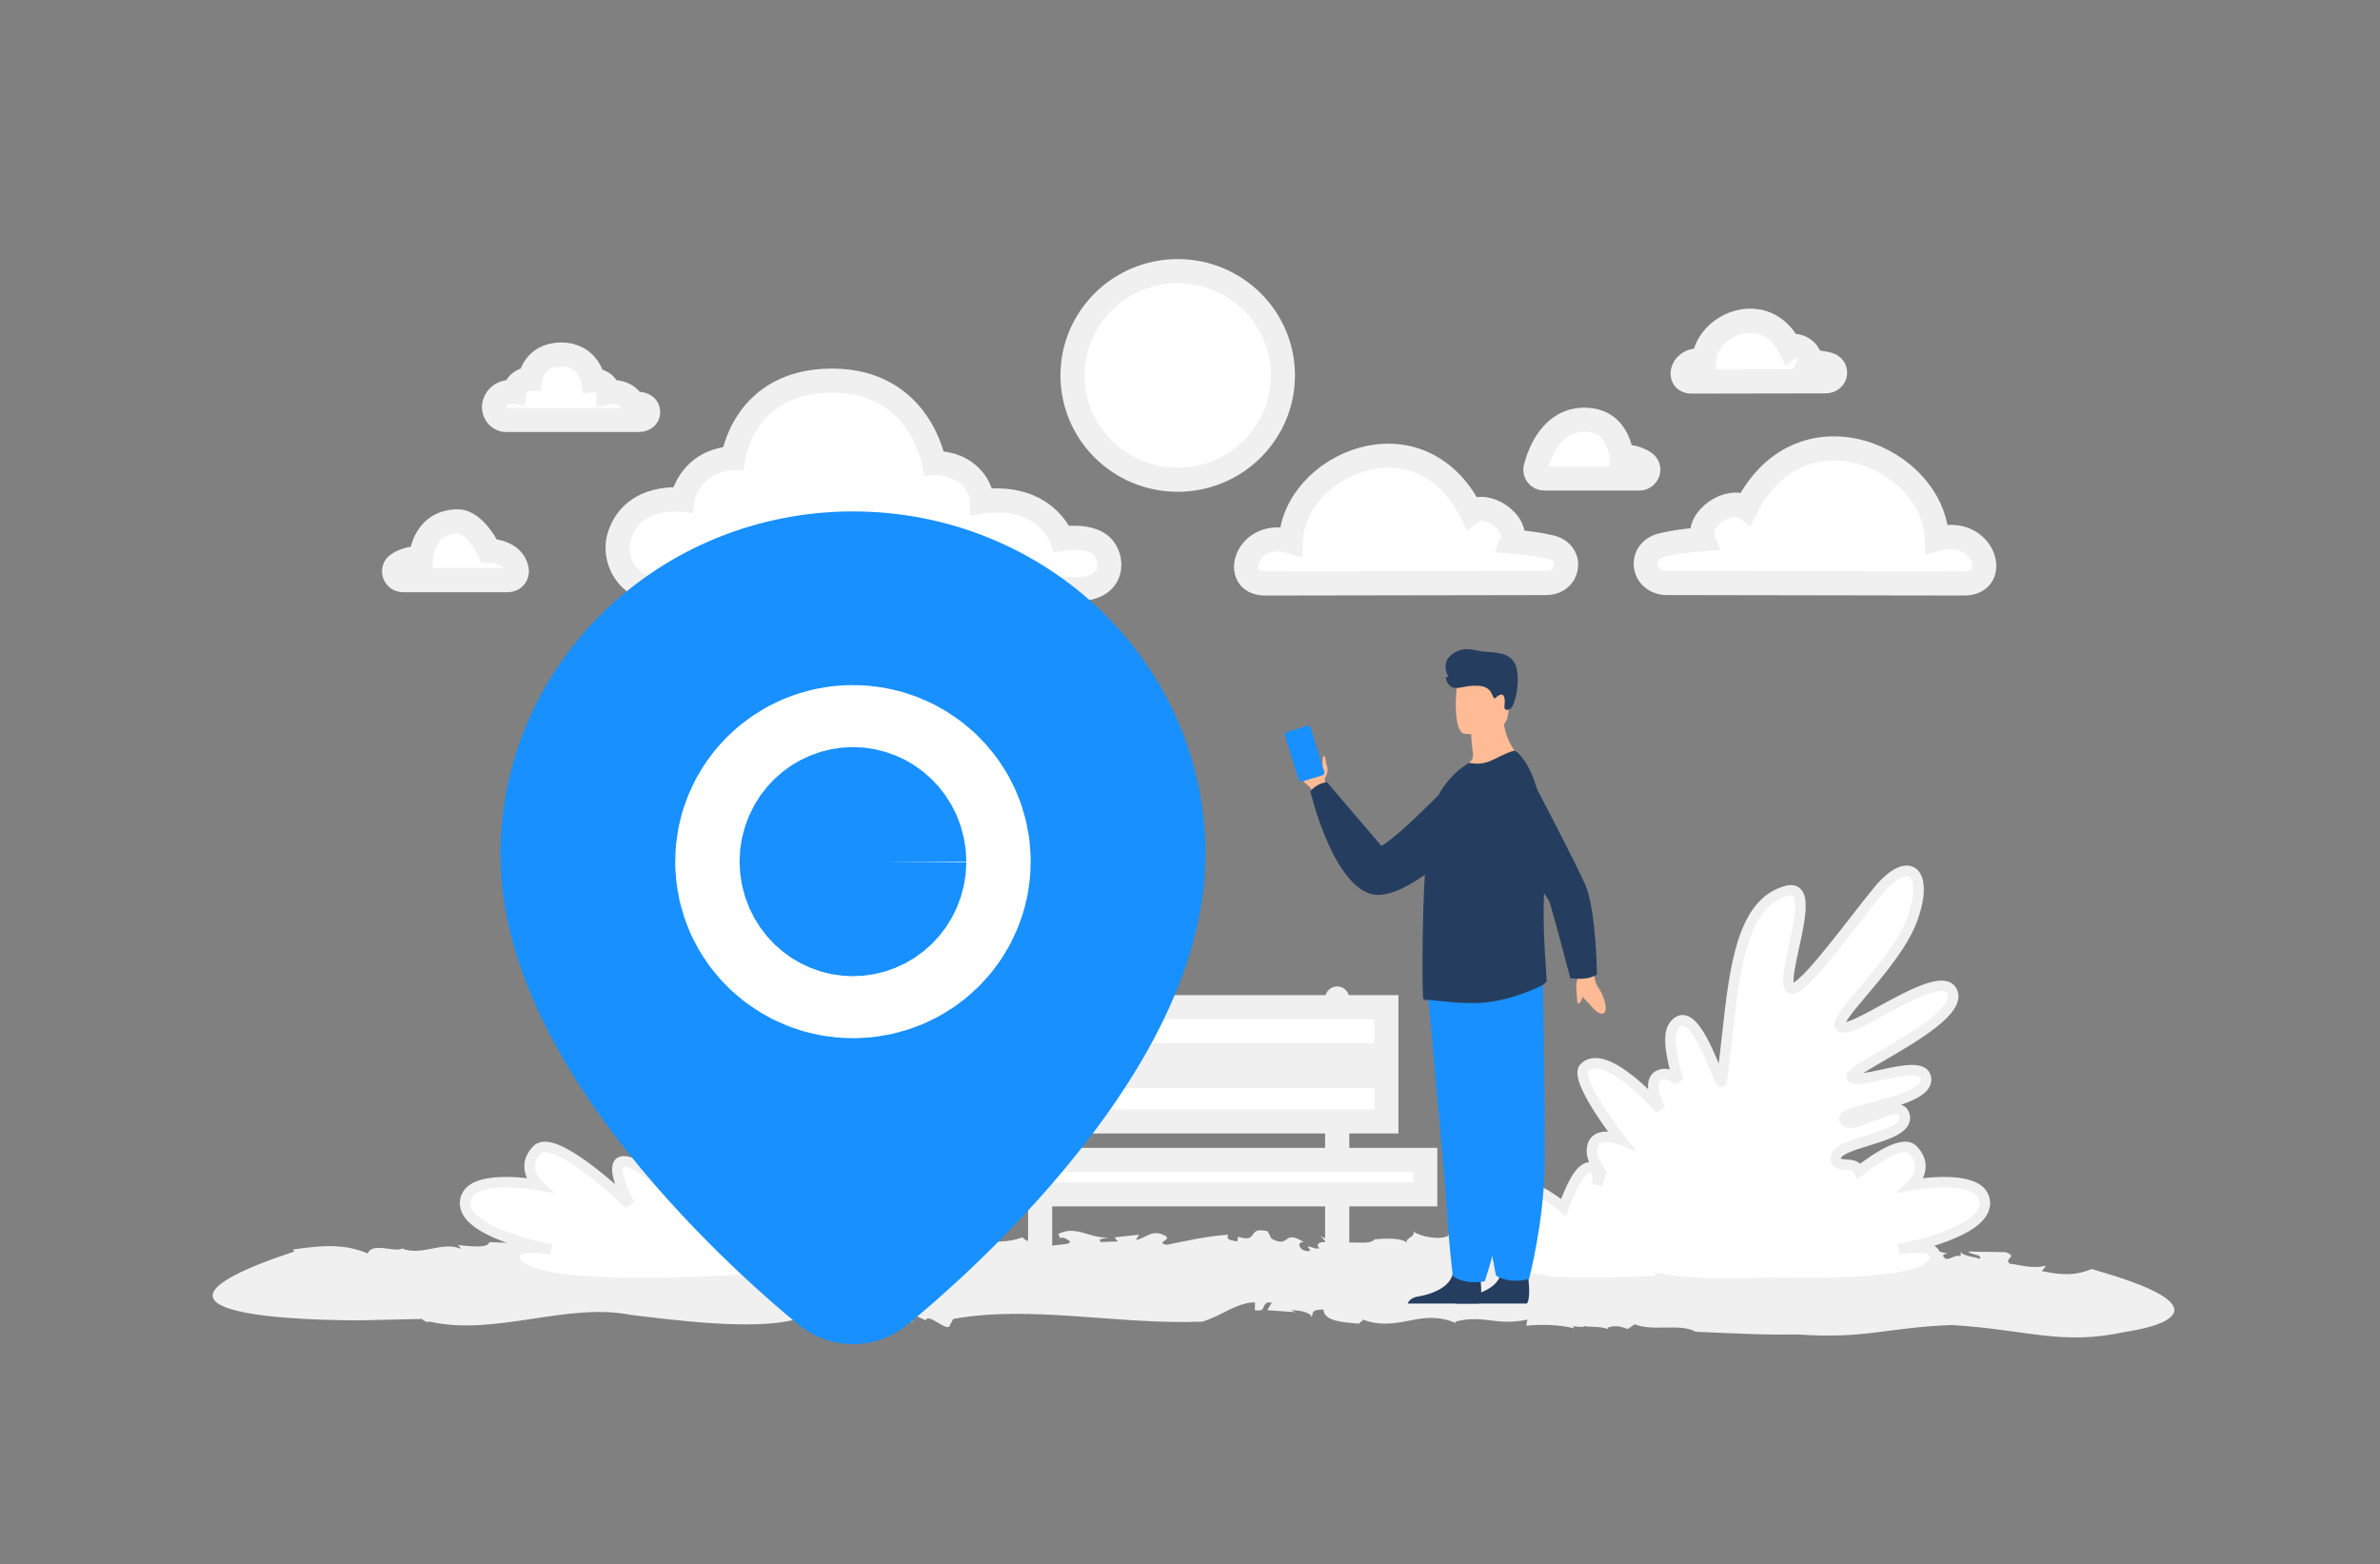 <svg width="178" height="117" viewBox="0 0 178 117" fill="none" xmlns="http://www.w3.org/2000/svg">
<rect x="0" y="0" width="178" height="117" fill="#808080" stroke="none"/>
<g clip-path="url(#clip0_14_41471)">
<path fill-rule="evenodd" clip-rule="evenodd" d="M95.947 28.08C95.947 32.388 92.425 35.88 88.08 35.88C83.736 35.88 80.214 32.388 80.214 28.08C80.214 23.773 83.736 20.28 88.08 20.28C92.425 20.28 95.947 23.773 95.947 28.08ZM146.9 43.642C149.675 43.642 148.377 39.279 144.861 40.321C144.666 34.262 134.706 29.829 130.588 38.001C129.424 37.087 126.809 38.813 127.388 40.321C126.094 40.43 125.077 40.578 124.285 40.775C122.457 41.229 122.819 43.622 124.703 43.605L146.9 43.642ZM94.614 43.642C91.989 43.642 93.217 39.516 96.542 40.501C96.726 34.772 106.144 30.58 110.039 38.308C111.14 37.444 113.612 39.075 113.065 40.501C114.288 40.605 115.25 40.745 115.999 40.931C117.727 41.36 117.385 43.623 115.603 43.607L94.614 43.642ZM126.517 28.537C125.266 28.537 125.852 26.571 127.436 27.041C127.523 24.311 132.011 22.313 133.867 25.995C134.392 25.584 135.57 26.361 135.309 27.041C135.892 27.09 136.35 27.157 136.707 27.245C137.531 27.45 137.368 28.528 136.519 28.52L126.517 28.537ZM115.487 35.787H122.611C123.248 35.787 123.523 34.969 123.002 34.607L122.98 34.591C122.237 34.086 121.264 34.132 121.264 34.132C121.264 34.132 121.124 31.395 118.504 31.395C116.135 31.395 115.19 33.701 114.849 34.971C114.739 35.384 115.057 35.787 115.487 35.787ZM38.004 43.392H30.138C29.501 43.392 29.226 42.574 29.747 42.212L29.77 42.196C30.512 41.691 31.486 41.736 31.486 41.736C31.486 41.736 31.625 39 34.245 39C35.541 39 36.588 41.196 36.588 41.196C36.588 41.196 38.35 41.196 38.642 42.576C38.73 42.994 38.435 43.392 38.004 43.392ZM49.092 44.07H80.501C83.45 44.07 83.314 41.651 82.352 40.807C81.364 39.943 79.414 40.294 79.414 40.294C79.414 40.294 78.833 38.666 76.922 37.874C75.231 37.173 73.46 37.507 73.46 37.507C73.46 37.507 73.46 36.39 72.378 35.465C71.295 34.539 69.852 34.63 69.852 34.63C69.852 34.63 68.86 28.47 62.23 28.47C55.599 28.47 54.833 34.27 54.833 34.27C54.833 34.27 53.344 34.27 52.261 35.259C51.179 36.248 51.044 37.372 51.044 37.372C51.044 37.372 47.423 36.886 46.353 39.998C45.715 41.853 47.026 44.07 49.092 44.07ZM37.856 31.41H47.701C48.626 31.41 48.583 30.651 48.281 30.387C47.972 30.116 47.361 30.226 47.361 30.226C47.361 30.226 47.178 29.716 46.579 29.468C46.05 29.248 45.494 29.353 45.494 29.353C45.494 29.353 45.494 29.002 45.155 28.712C44.816 28.422 44.363 28.451 44.363 28.451C44.363 28.451 44.052 26.52 41.974 26.52C39.896 26.52 39.656 28.338 39.656 28.338C39.656 28.338 39.189 28.338 38.85 28.648C38.511 28.958 38.468 29.31 38.468 29.31C38.468 29.31 37.334 29.158 36.998 30.134C36.798 30.715 37.209 31.41 37.856 31.41Z" fill="white" stroke="#F0F0F0" stroke-width="1.805"/>
<path d="M77.792 95.905V74.685M100.008 95.905V74.685" stroke="#F0F0F0" stroke-width="1.805" stroke-linecap="round" stroke-linejoin="round"/>
<path fill-rule="evenodd" clip-rule="evenodd" d="M74.101 83.878H103.686V80.481H74.101V83.878ZM74.101 78.937H103.686V75.335H74.101V78.937Z" fill="white" stroke="#F0F0F0" stroke-width="1.805"/>
<path fill-rule="evenodd" clip-rule="evenodd" d="M71.194 89.332H106.594V86.759H71.194V89.332Z" fill="white"/>
<path fill-rule="evenodd" clip-rule="evenodd" d="M71.194 89.332H106.594V86.759H71.194V89.332Z" fill="white" stroke="#F0F0F0" stroke-width="1.805"/>
<path d="M143.388 97.888C138.587 97.975 137.317 98.343 132.334 98.192C129.96 98.213 127.426 98.148 125.106 98.105C124.003 97.823 122.063 98.105 120.754 97.867L120.252 98.018C119.803 97.932 119.278 97.888 118.822 97.975L118.852 98.018C118.183 97.91 117.422 97.975 117.095 97.91L117.125 97.953L116.311 97.932L116.448 97.997C115.276 97.867 114.074 97.867 113.009 97.91L113.101 97.715C110.826 97.932 109.996 97.542 107.95 97.78L107.98 97.823C105.386 97.326 103.887 98.17 101.217 97.694C101.552 97.759 101.072 97.78 101.103 97.845C99.87 97.802 98.562 97.759 98.539 97.39C97.641 97.39 97.809 97.499 97.694 97.65C97.702 97.499 96.919 97.412 96.219 97.412L96.538 97.477L94.53 97.412L94.925 97.109C93.86 97.195 94.651 97.477 93.639 97.412L93.655 97.152C92.186 97.195 91.319 97.585 89.896 97.78C83.977 97.888 77.617 97.239 72.117 97.694L71.873 97.888C71.767 98.17 70.351 97.477 70.146 97.737L69.507 97.607C69.325 97.65 68.944 97.715 69.263 97.78C68.67 97.802 68.655 97.737 68.229 97.672L67.59 97.845C65.254 97.975 63.269 97.65 60.811 97.715C57.859 98.062 52.298 97.737 49.095 97.564C44.591 97.152 39.357 98.257 34.746 97.78C34.594 97.823 34.206 97.737 34.214 97.694L29.991 97.737C29.991 97.737 9.533 97.845 25.077 95.528L24.97 95.463C27.283 95.311 28.736 95.29 30.326 95.593C30.577 95.225 32.22 95.55 32.761 95.441L32.707 95.42C34.115 95.701 35.606 95.181 36.968 95.441C36.915 95.42 36.884 95.311 36.572 95.311C37.561 95.355 38.916 95.441 38.992 95.225C41.358 95.29 44.652 95.181 46.166 95.528L46.059 95.463C46.919 95.701 47.178 95.506 48.144 95.615C48.197 95.593 48.266 95.571 48.25 95.55C49.194 95.788 50.997 95.593 51.75 95.68L51.796 95.528L53.667 95.571L52.967 95.593C53.211 95.983 54.382 95.333 55.737 95.593C57.007 95.55 58.316 96.416 59.632 96.221C60.263 96.416 59.077 95.918 60.02 96.069C60.05 95.853 59.579 95.939 59.822 95.766C60.743 95.874 61.336 95.55 62.477 95.701L62.523 95.55C64.006 95.853 65.323 95.333 66.312 95.615C67.841 95.745 67.339 95.138 68.936 95.441L69.56 95.225C70.245 95.181 70.047 95.485 70.808 95.376C70.762 95.246 71.767 95.268 71.318 95.138C73.029 94.921 74.794 95.441 77.054 95.073C77.541 95.333 78.682 95.181 79.047 95.376C79.108 95.268 81.322 95.355 80.052 95.095C79.945 95.073 79.747 95.073 79.763 95.117L79.61 94.965C80.896 94.662 81.946 95.138 83.224 95.073C82.844 95.117 82.342 95.117 82.676 95.225L83.863 95.203L83.62 95.073L85.385 94.987L85.141 95.16C86.001 95.073 86.305 94.792 87.279 95.03C87.721 95.16 86.465 95.246 87.371 95.311C88.527 95.203 90.254 95.03 91.722 94.987C91.585 95.181 91.981 95.16 92.392 95.203L92.437 95.052C93.997 95.268 93.008 94.705 94.56 94.878L94.423 94.77L94.834 95.117C96.234 95.441 95.587 94.792 97.139 95.225C96.523 95.203 96.85 95.571 97.603 95.506L97.413 95.355C97.832 95.398 97.968 95.463 98.25 95.42C97.999 95.333 98.121 95.203 98.737 95.225L98.326 95.03L99.49 95.311C100.388 95.138 101.81 95.355 102.183 95.138C102.183 95.138 104.116 95.03 104.557 95.268C104.169 95.117 105.234 95.052 104.93 94.878C105.432 95.052 106.908 95.181 107.501 95.008L107.387 94.987C109.578 94.792 111.13 95.246 113.093 95.008C113.002 95.203 114.044 95.095 113.785 95.333C115.817 95.571 117.49 94.835 118.228 95.593C119.157 95.636 119.324 95.42 119.803 95.376L119.583 95.333C121.317 95.398 121.819 95.398 123.105 95.376C123.744 95.441 123.851 95.788 124.999 95.701C124.627 95.571 125.098 95.593 125.524 95.593C125.251 95.571 125.167 95.528 125.73 95.42C125.806 95.463 125.935 95.485 126.049 95.506C126.057 95.506 126.08 95.485 126.065 95.463C126.78 95.506 126.658 95.55 126.323 95.571C126.339 95.593 126.316 95.615 126.209 95.658C126.955 95.485 128.286 95.68 128.377 95.441C130.538 95.506 132.083 95.745 133.878 95.831C134.083 95.701 133.657 95.593 133.14 95.55L134.418 95.593C134.411 95.42 133.688 95.485 133.292 95.463C134.814 95.181 136.427 95.745 138.207 95.485L138.58 95.615L138.686 95.593C138.679 95.658 139.082 95.766 139.341 95.788C139.591 95.636 139.325 95.441 140.208 95.441C140.908 95.29 142.186 95.506 143.099 95.593C142.604 95.615 142.764 95.701 142.977 95.766C143.418 95.766 143.669 95.615 144.012 95.68L144.057 95.485C143.882 95.68 145.206 95.701 145.373 95.766C145.625 95.615 144.689 95.636 144.582 95.528C146.347 95.55 145.465 95.528 147.238 95.55C148.181 95.701 147.062 95.744 147.519 95.918C148.348 95.961 149.162 96.091 150.121 95.983L149.817 96.156C151.384 96.308 152.32 96.286 153.37 96.091C165.025 97.564 155.827 98.105 155.827 98.105C151.216 98.56 148.85 98.04 143.388 97.888Z" fill="#F0F0F0"/>
<path d="M145.973 99.106C140.943 99.308 139.612 100.165 134.391 99.812C131.904 99.862 129.25 99.711 126.818 99.61C125.662 98.955 123.63 99.61 122.259 99.055L121.733 99.409C121.262 99.207 120.712 99.106 120.234 99.308L120.266 99.409C119.564 99.156 118.767 99.308 118.425 99.156L118.456 99.257L117.604 99.207L117.747 99.358C116.519 99.055 115.26 99.055 114.144 99.156L114.24 98.703C111.856 99.207 110.987 98.299 108.843 98.854L108.875 98.955C106.157 97.795 104.586 99.761 101.789 98.652C102.139 98.803 101.637 98.854 101.669 99.005C100.377 98.904 99.007 98.803 98.983 97.946C98.042 97.946 98.217 98.198 98.098 98.551C98.106 98.198 97.285 97.997 96.551 97.997L96.886 98.148L94.782 97.997L95.196 97.291C94.08 97.492 94.909 98.148 93.849 97.997L93.865 97.392C92.326 97.492 91.418 98.4 89.927 98.854C83.725 99.106 77.062 97.593 71.298 98.652L71.043 99.106C70.932 99.761 69.449 98.148 69.234 98.753L68.564 98.45C68.373 98.551 67.975 98.703 68.309 98.854C67.687 98.904 67.671 98.753 67.225 98.602L66.555 99.005C64.108 99.308 62.028 98.551 59.453 98.703C56.36 99.509 50.533 98.753 47.177 98.35C42.458 97.392 36.974 99.963 32.144 98.854C31.984 98.955 31.578 98.753 31.586 98.652L27.162 98.753C27.162 98.753 5.727 99.005 22.012 93.61L21.901 93.459C24.324 93.106 25.846 93.055 27.512 93.761C27.775 92.904 29.497 93.66 30.063 93.408L30.007 93.358C31.482 94.013 33.044 92.803 34.471 93.408C34.416 93.358 34.384 93.106 34.057 93.106C35.093 93.207 36.512 93.408 36.592 92.904C39.071 93.055 42.522 92.803 44.108 93.61L43.997 93.459C44.898 94.013 45.169 93.559 46.181 93.812C46.237 93.761 46.309 93.711 46.293 93.66C47.281 94.215 49.17 93.761 49.959 93.963L50.007 93.61L51.968 93.711L51.235 93.761C51.49 94.669 52.718 93.156 54.136 93.761C55.468 93.66 56.839 95.677 58.218 95.223C58.879 95.677 57.636 94.518 58.624 94.871C58.656 94.366 58.162 94.568 58.417 94.165C59.381 94.417 60.003 93.66 61.199 94.013L61.247 93.66C62.801 94.366 64.18 93.156 65.216 93.812C66.819 94.114 66.292 92.702 67.966 93.408L68.62 92.904C69.338 92.803 69.13 93.509 69.927 93.257C69.88 92.955 70.932 93.005 70.462 92.702C72.255 92.198 74.104 93.408 76.472 92.551C76.982 93.156 78.178 92.803 78.56 93.257C78.624 93.005 80.944 93.207 79.612 92.601C79.501 92.551 79.294 92.551 79.31 92.652L79.15 92.299C80.497 91.593 81.597 92.702 82.936 92.551C82.538 92.652 82.012 92.652 82.362 92.904L83.606 92.854L83.351 92.551L85.2 92.35L84.945 92.753C85.846 92.551 86.165 91.895 87.185 92.45C87.647 92.753 86.332 92.955 87.281 93.106C88.493 92.854 90.302 92.45 91.84 92.35C91.697 92.803 92.111 92.753 92.542 92.854L92.59 92.501C94.224 93.005 93.188 91.694 94.814 92.097L94.67 91.845L95.1 92.652C96.567 93.408 95.89 91.896 97.516 92.904C96.87 92.854 97.213 93.711 98.002 93.559L97.803 93.207C98.241 93.308 98.385 93.459 98.68 93.358C98.417 93.156 98.544 92.854 99.19 92.904L98.76 92.45L99.979 93.106C100.92 92.702 102.41 93.207 102.801 92.702C102.801 92.702 104.825 92.45 105.288 93.005C104.881 92.652 105.997 92.501 105.678 92.097C106.205 92.501 107.751 92.803 108.373 92.4L108.253 92.35C110.549 91.896 112.175 92.955 114.232 92.4C114.136 92.854 115.228 92.601 114.957 93.156C117.085 93.711 118.839 91.996 119.612 93.761C120.585 93.862 120.76 93.358 121.262 93.257L121.031 93.156C122.849 93.307 123.375 93.308 124.722 93.257C125.391 93.408 125.503 94.215 126.707 94.013C126.316 93.711 126.81 93.761 127.257 93.761C126.97 93.711 126.882 93.61 127.472 93.358C127.552 93.459 127.687 93.509 127.807 93.559C127.815 93.559 127.839 93.509 127.823 93.459C128.572 93.56 128.444 93.66 128.094 93.711C128.11 93.761 128.086 93.812 127.974 93.913C128.755 93.509 130.15 93.963 130.246 93.408C132.51 93.559 134.128 94.114 136.009 94.316C136.224 94.013 135.778 93.761 135.236 93.66L136.575 93.761C136.567 93.358 135.81 93.509 135.395 93.459C136.99 92.803 138.68 94.114 140.545 93.509L140.935 93.812L141.047 93.761C141.039 93.913 141.462 94.165 141.733 94.215C141.995 93.862 141.717 93.408 142.641 93.408C143.375 93.055 144.714 93.56 145.67 93.761C145.152 93.812 145.32 94.013 145.543 94.165C146.005 94.165 146.268 93.812 146.627 93.963L146.675 93.509C146.491 93.963 147.878 94.013 148.054 94.165C148.317 93.812 147.336 93.862 147.225 93.61C149.074 93.66 148.149 93.61 150.007 93.66C150.995 94.013 149.823 94.114 150.302 94.517C151.17 94.618 152.023 94.921 153.028 94.669L152.709 95.072C154.351 95.425 155.331 95.375 156.431 94.921C168.643 98.35 159.006 99.61 159.006 99.61C154.176 100.669 151.696 99.459 145.973 99.106Z" fill="#F0F0F0"/>
<path d="M119.118 95.857C119.118 95.857 116.207 92.159 114.991 91.593C113.694 90.989 114.818 93.081 114.818 93.081C114.818 93.081 112.046 90.386 111.395 91.059C110.744 91.732 111.439 92.362 111.439 92.362C111.439 92.362 109.118 91.935 108.779 92.796C108.259 94.118 112.077 94.775 112.077 94.775C112.077 94.775 110.248 94.378 110.614 95.197C111.166 96.431 119.118 95.857 119.118 95.857ZM119.895 95.951C119.895 95.951 124.534 96.275 125.437 95.453C126.34 94.631 125.444 93.142 125.444 93.142C125.444 93.142 127.036 91.897 127.011 91.084C126.986 90.272 125.949 90.684 125.949 90.684C125.949 90.684 127.707 88.445 127.29 88.019C126.514 87.226 124.482 89.553 124.482 89.553C124.482 89.553 125.085 88.446 124.449 88.27C123.489 88.005 122.783 90.736 122.783 90.736C122.783 90.736 122.963 89.657 122.301 89.801C121.114 90.058 119.895 95.951 119.895 95.951Z" fill="#F0F0F0"/>
<path fill-rule="evenodd" clip-rule="evenodd" d="M125.164 76.768C124.695 77.454 125.005 79.133 125.527 80.861C125.135 80.456 124.701 80.238 124.238 80.367C122.952 80.722 124.171 82.959 124.171 82.959C124.171 82.959 120.065 78.256 118.496 79.858C117.654 80.719 121.205 85.244 121.205 85.244C121.205 85.244 119.11 84.41 119.06 86.053C119.045 86.554 119.333 87.136 119.742 87.704C119.557 88.228 119.453 88.624 119.453 88.624C119.453 88.624 119.704 87.129 118.779 87.328C118.138 87.466 117.49 88.771 116.937 90.32C115.807 89.422 114.471 88.565 113.986 89.07C113.086 90.007 114.047 90.885 114.047 90.885C114.047 90.885 110.839 90.29 110.371 91.489C109.741 93.105 113.722 94.008 114.711 94.206C114.108 94.102 112.493 93.902 112.907 94.834C113.118 95.31 114.111 95.593 115.438 95.753L115.417 95.852C115.417 95.852 116.984 95.961 118.727 95.936C121.688 95.97 124.66 95.754 124.66 95.754L124.633 95.719C127.219 96.134 130.965 96.014 132.611 95.933C137.416 96.053 143.946 95.921 144.643 94.363C145.247 93.01 142.886 93.3 142.005 93.451C143.451 93.164 149.272 91.854 148.35 89.51C147.666 87.771 142.975 88.634 142.975 88.634C142.975 88.634 144.381 87.362 143.065 86.002C142.397 85.312 140.626 86.374 139.043 87.588C138.861 87.157 138.433 87.13 138.044 87.107C137.676 87.084 137.344 87.064 137.292 86.704C137.199 86.07 138.392 85.703 139.655 85.315C141.09 84.874 142.616 84.405 142.449 83.483C142.283 82.568 141.059 83.057 139.925 83.509C138.957 83.896 138.054 84.257 137.932 83.694C137.866 83.389 138.848 83.137 140.043 82.829C141.811 82.374 144.048 81.799 144.048 80.757C144.048 79.672 142.29 80.055 140.731 80.395C139.783 80.602 138.908 80.792 138.546 80.627C138.191 80.465 139.281 79.831 140.733 78.986C143.197 77.552 146.704 75.51 145.984 74.132C145.416 73.045 142.901 74.414 140.77 75.575C139.399 76.322 138.186 76.981 137.754 76.845C137.219 76.676 138.102 75.63 139.31 74.201C140.594 72.682 142.244 70.73 142.945 68.937C144.353 65.338 142.865 63.7 140.436 66.667C139.906 67.314 139.305 68.087 138.684 68.883L138.684 68.883C136.46 71.739 133.997 74.9 133.767 73.672C133.665 73.125 133.905 72.028 134.161 70.859C134.639 68.67 135.175 66.224 133.629 66.635C130.284 67.524 129.741 72.407 129.198 77.299C129.063 78.508 128.929 79.717 128.752 80.866C128.727 81.033 128.565 80.639 128.312 80.021C127.634 78.366 126.298 75.108 125.164 76.768Z" fill="white"/>
<path d="M125.527 80.861L125.243 81.131L125.904 80.749L125.527 80.861ZM124.171 82.959L123.874 83.214L124.517 82.774L124.171 82.959ZM118.496 79.858L118.214 79.587L118.214 79.587L118.496 79.858ZM121.206 85.244L121.059 85.606L122.41 86.143L121.516 85.004L121.206 85.244ZM119.742 87.704L120.113 87.833L120.181 87.642L120.062 87.477L119.742 87.704ZM119.454 88.624L119.066 88.56L119.834 88.722L119.454 88.624ZM118.78 87.328L118.863 87.709H118.863L118.78 87.328ZM116.937 90.32L116.691 90.624L117.123 90.968L117.308 90.45L116.937 90.32ZM114.048 90.885L113.975 91.268L115.322 91.518L114.314 90.598L114.048 90.885ZM114.711 94.206L114.644 94.59L114.789 93.823L114.711 94.206ZM115.438 95.753L115.823 95.835L115.913 95.418L115.486 95.366L115.438 95.753ZM115.417 95.852L115.032 95.773L114.941 96.21L115.39 96.241L115.417 95.852ZM118.727 95.936L118.732 95.546H118.722L118.727 95.936ZM124.661 95.754L124.689 96.143L125.42 96.09L124.972 95.516L124.661 95.754ZM124.633 95.719L124.696 95.334L123.707 95.175L124.323 95.959L124.633 95.719ZM132.611 95.933L132.621 95.543L132.606 95.543L132.592 95.544L132.611 95.933ZM144.643 94.363L144.283 94.205V94.205L144.643 94.363ZM142.006 93.451L141.928 93.069L142.072 93.836L142.006 93.451ZM148.351 89.51L148.717 89.369V89.369L148.351 89.51ZM142.976 88.634L142.71 88.346L141.694 89.266L143.048 89.017L142.976 88.634ZM139.043 87.588L138.68 87.738L138.878 88.208L139.284 87.897L139.043 87.588ZM137.292 86.704L136.903 86.76V86.761L137.292 86.704ZM142.449 83.483L142.836 83.414V83.413L142.449 83.483ZM140.734 78.986L140.933 79.322L140.937 79.319L140.942 79.317L140.734 78.986ZM140.734 78.986L140.535 78.649L140.53 78.652L140.525 78.655L140.734 78.986ZM138.685 68.883L138.994 69.124L138.995 69.123L138.996 69.121L138.685 68.883ZM138.684 68.883L138.376 68.642L138.375 68.643L138.373 68.645L138.684 68.883ZM129.198 77.299L128.807 77.257L128.805 77.278V77.299H129.198ZM129.198 77.299L129.589 77.342L129.591 77.321V77.299H129.198ZM128.753 80.866L129.142 80.925V80.925L128.753 80.866ZM128.312 80.021L127.939 80.145L127.943 80.156L127.948 80.168L128.312 80.021ZM128.312 80.021L128.686 79.898L128.682 79.886L128.677 79.875L128.312 80.021ZM125.904 80.749C125.646 79.894 125.445 79.068 125.365 78.379C125.325 78.035 125.316 77.737 125.341 77.493C125.366 77.246 125.423 77.084 125.49 76.987L124.839 76.549C124.671 76.795 124.591 77.1 124.558 77.414C124.526 77.733 124.54 78.091 124.583 78.468C124.671 79.223 124.887 80.1 125.15 80.973L125.904 80.749ZM124.344 80.742C124.6 80.671 124.892 80.768 125.243 81.131L125.811 80.591C125.378 80.144 124.802 79.806 124.132 79.991L124.344 80.742ZM124.171 82.959L124.517 82.774L124.517 82.774L124.517 82.773C124.514 82.767 124.51 82.761 124.507 82.754C124.5 82.74 124.488 82.718 124.474 82.69C124.435 82.61 124.397 82.53 124.362 82.449C124.273 82.245 124.17 81.977 124.105 81.706C124.039 81.427 124.023 81.187 124.067 81.017C124.102 80.88 124.171 80.79 124.344 80.742L124.133 79.991C123.662 80.121 123.402 80.444 123.304 80.825C123.214 81.176 123.262 81.561 123.34 81.886C123.419 82.218 123.541 82.532 123.64 82.759C123.69 82.874 123.735 82.968 123.768 83.035C123.785 83.068 123.799 83.095 123.808 83.113L123.82 83.135L123.823 83.141L123.824 83.143L123.825 83.144L123.825 83.144L124.171 82.959ZM118.779 80.13C119.012 79.892 119.366 79.84 119.912 80.034C120.456 80.227 121.075 80.632 121.676 81.112C122.27 81.586 122.82 82.112 123.224 82.522C123.431 82.732 123.633 82.946 123.83 83.165L123.863 83.202L123.871 83.212L123.873 83.214L123.874 83.214L124.171 82.959L124.468 82.704L124.468 82.703C124.467 82.702 124.466 82.701 124.465 82.7L124.455 82.689C124.398 82.624 124.341 82.561 124.282 82.497C124.164 82.369 123.995 82.188 123.787 81.977C123.371 81.555 122.797 81.005 122.169 80.504C121.547 80.008 120.846 79.537 120.178 79.3C119.513 79.063 118.766 79.024 118.214 79.587L118.779 80.13ZM121.206 85.244L121.516 85.005V85.004L121.516 85.004C121.515 85.003 121.515 85.002 121.514 85.002L121.507 84.993L121.478 84.956C121.31 84.737 121.145 84.517 120.983 84.295C120.666 83.861 120.254 83.276 119.869 82.667C119.481 82.054 119.132 81.432 118.931 80.921C118.83 80.664 118.776 80.458 118.763 80.306C118.751 80.148 118.788 80.121 118.779 80.13L118.214 79.587C117.994 79.812 117.959 80.114 117.979 80.368C118 80.629 118.085 80.917 118.198 81.205C118.426 81.785 118.807 82.456 119.202 83.081C119.6 83.711 120.023 84.311 120.346 84.752C120.512 84.981 120.682 85.206 120.854 85.43L120.884 85.469L120.892 85.48L120.894 85.482L120.895 85.483L120.895 85.483C120.895 85.484 120.895 85.484 121.206 85.244ZM119.454 86.065C119.463 85.744 119.566 85.611 119.654 85.545C119.76 85.465 119.926 85.421 120.15 85.422C120.368 85.424 120.595 85.468 120.776 85.516C120.866 85.54 120.956 85.569 121.044 85.6L121.057 85.605L121.06 85.606C121.06 85.606 121.06 85.606 121.06 85.606L121.06 85.606C121.059 85.606 121.059 85.606 121.206 85.244C121.352 84.882 121.352 84.882 121.352 84.882L121.352 84.882L121.351 84.882L121.349 84.881C121.346 84.88 121.344 84.879 121.342 84.878L121.32 84.87C121.208 84.829 121.095 84.793 120.98 84.763C120.765 84.706 120.466 84.644 120.154 84.642C119.848 84.641 119.481 84.696 119.179 84.923C118.86 85.163 118.682 85.541 118.667 86.041L119.454 86.065ZM120.062 87.477C119.662 86.921 119.443 86.43 119.454 86.065L118.667 86.041C118.648 86.679 119.006 87.352 119.422 87.93L120.062 87.477ZM119.454 88.624L119.834 88.722L119.835 88.721L119.835 88.719L119.838 88.707L119.852 88.657C119.93 88.38 120.017 88.105 120.113 87.833L119.371 87.575C119.292 87.798 119.219 88.023 119.151 88.25C119.124 88.341 119.098 88.433 119.073 88.525L119.073 88.526L119.073 88.526V88.526L119.454 88.624ZM118.863 87.709C118.93 87.695 118.963 87.701 118.971 87.703C118.978 87.705 118.984 87.709 118.989 87.714C119.013 87.74 119.052 87.814 119.074 87.96C119.095 88.096 119.094 88.246 119.086 88.368C119.082 88.428 119.076 88.478 119.072 88.513L119.067 88.551C119.067 88.554 119.066 88.557 119.066 88.56L119.066 88.561V88.561L119.454 88.624L119.842 88.688L119.842 88.688V88.687L119.842 88.685L119.843 88.68L119.845 88.664C119.858 88.583 119.866 88.501 119.871 88.419C119.881 88.268 119.885 88.056 119.852 87.844C119.821 87.641 119.75 87.378 119.561 87.18C119.345 86.952 119.04 86.873 118.696 86.947L118.863 87.709ZM117.308 90.45C117.581 89.684 117.873 88.996 118.166 88.489C118.314 88.235 118.454 88.04 118.584 87.905C118.717 87.766 118.812 87.72 118.863 87.709L118.696 86.947C118.427 87.005 118.2 87.173 118.014 87.367C117.825 87.563 117.649 87.817 117.484 88.1C117.156 88.668 116.846 89.407 116.566 90.19L117.308 90.45ZM114.271 89.339C114.278 89.333 114.309 89.298 114.45 89.314C114.595 89.33 114.795 89.395 115.046 89.518C115.542 89.763 116.132 90.18 116.691 90.624L117.183 90.016C116.613 89.562 115.97 89.102 115.395 88.82C115.109 88.679 114.814 88.569 114.537 88.538C114.255 88.507 113.938 88.555 113.702 88.801L114.271 89.339ZM114.048 90.885C114.314 90.598 114.314 90.598 114.314 90.598L114.315 90.598L114.315 90.599L114.316 90.599L114.316 90.599L114.313 90.597C114.281 90.564 114.25 90.529 114.222 90.493C114.149 90.402 114.09 90.3 114.048 90.191C114.002 90.072 113.982 89.945 114.004 89.814C114.026 89.685 114.094 89.524 114.271 89.339L113.702 88.801C113.429 89.085 113.28 89.385 113.229 89.684C113.178 89.981 113.229 90.249 113.312 90.466C113.382 90.648 113.48 90.819 113.601 90.972C113.651 91.036 113.704 91.096 113.761 91.153L113.774 91.165L113.778 91.169L113.78 91.17C113.78 91.171 113.78 91.171 113.781 91.171L113.781 91.171C113.781 91.171 113.781 91.171 114.048 90.885ZM110.738 91.63C110.792 91.493 110.941 91.359 111.26 91.261C111.572 91.165 111.972 91.128 112.386 91.127C112.795 91.127 113.193 91.162 113.492 91.198C113.643 91.216 113.794 91.237 113.944 91.263L113.969 91.267L113.974 91.268L113.975 91.268L114.048 90.885L114.12 90.501L114.119 90.501H114.119C114.118 90.501 114.117 90.501 114.116 90.501L114.108 90.499C114.062 90.491 114.016 90.484 113.97 90.476C113.843 90.456 113.715 90.439 113.586 90.423C113.269 90.385 112.836 90.347 112.384 90.347C111.938 90.348 111.448 90.387 111.027 90.516C110.612 90.644 110.185 90.886 110.005 91.348L110.738 91.63ZM114.789 93.823C114.3 93.725 113.092 93.457 112.092 93.022C111.588 92.802 111.176 92.557 110.93 92.299C110.699 92.057 110.652 91.852 110.738 91.63L110.005 91.348C109.776 91.934 109.989 92.448 110.359 92.835C110.713 93.207 111.24 93.503 111.776 93.736C112.857 94.206 114.134 94.488 114.634 94.588L114.789 93.823ZM113.267 94.677C113.201 94.527 113.26 94.548 113.22 94.592C113.217 94.595 113.229 94.581 113.277 94.563C113.324 94.545 113.391 94.529 113.478 94.518C113.841 94.472 114.344 94.538 114.644 94.59L114.779 93.821C114.476 93.769 113.87 93.683 113.379 93.744C113.146 93.773 112.842 93.846 112.641 94.064C112.394 94.329 112.407 94.675 112.547 94.991L113.267 94.677ZM115.486 95.366C114.834 95.287 114.285 95.18 113.882 95.043C113.681 94.974 113.53 94.903 113.425 94.832C113.319 94.761 113.28 94.706 113.267 94.677L112.547 94.991C112.64 95.2 112.805 95.359 112.985 95.479C113.167 95.601 113.387 95.699 113.627 95.781C114.105 95.944 114.717 96.059 115.391 96.14L115.486 95.366ZM115.417 95.852L115.803 95.931V95.931L115.803 95.93L115.804 95.925L115.808 95.907L115.823 95.835L115.054 95.672L115.038 95.747C115.036 95.755 115.034 95.763 115.033 95.771L115.032 95.773L115.032 95.773L115.417 95.852ZM118.722 95.546C117.959 95.555 117.196 95.545 116.434 95.514C116.193 95.504 115.953 95.493 115.712 95.48C115.626 95.475 115.559 95.471 115.513 95.468L115.462 95.464L115.449 95.463L115.446 95.463H115.445L115.417 95.852L115.39 96.241H115.39L115.391 96.242L115.395 96.242L115.409 96.243L115.463 96.246L115.667 96.258C115.843 96.268 116.096 96.281 116.403 96.293C117.017 96.318 117.852 96.339 118.733 96.326L118.722 95.546ZM124.661 95.754L124.632 95.365H124.63C124.628 95.366 124.626 95.366 124.624 95.366L124.599 95.368L124.501 95.374C123.93 95.412 123.358 95.443 122.787 95.469C121.678 95.518 120.202 95.563 118.732 95.546L118.723 96.326C120.213 96.344 121.705 96.298 122.822 96.248C123.4 96.222 123.977 96.19 124.554 96.153L124.654 96.146L124.68 96.144L124.687 96.143L124.689 96.143H124.689L124.661 95.754ZM124.323 95.959L124.343 95.984L124.348 95.991L124.349 95.993L124.35 95.993L124.35 95.993L124.661 95.754L124.972 95.516V95.515L124.971 95.515L124.97 95.513L124.964 95.506L124.943 95.479L124.323 95.959ZM132.592 95.544C130.943 95.625 127.236 95.741 124.696 95.334L124.57 96.104C127.202 96.526 130.988 96.404 132.631 96.323L132.592 95.544ZM144.283 94.205C144.241 94.298 144.138 94.418 143.92 94.549C143.704 94.678 143.408 94.799 143.034 94.909C142.284 95.127 141.282 95.284 140.132 95.389C137.834 95.6 135.019 95.603 132.621 95.543L132.601 96.323C135.008 96.383 137.86 96.381 140.204 96.166C141.374 96.058 142.435 95.897 143.256 95.657C143.666 95.537 144.032 95.393 144.326 95.217C144.617 95.042 144.87 94.817 145.002 94.521L144.283 94.205ZM142.072 93.836C142.511 93.76 143.271 93.66 143.832 93.73C144.126 93.767 144.27 93.839 144.321 93.894C144.336 93.91 144.345 93.925 144.347 93.956C144.35 93.995 144.342 94.074 144.283 94.205L145.002 94.521C145.095 94.314 145.146 94.106 145.132 93.903C145.119 93.701 145.037 93.511 144.898 93.364C144.649 93.097 144.262 92.998 143.93 92.956C143.242 92.871 142.381 92.991 141.939 93.067L142.072 93.836ZM147.984 89.652C148.143 90.055 148.036 90.421 147.666 90.806C147.282 91.206 146.654 91.573 145.909 91.895C144.428 92.534 142.646 92.927 141.928 93.069L142.083 93.834C142.811 93.689 144.662 93.284 146.223 92.61C146.999 92.275 147.743 91.857 148.236 91.344C148.744 90.814 149.02 90.138 148.717 89.369L147.984 89.652ZM142.976 88.634L143.048 89.017L143.05 89.017L143.059 89.015L143.095 89.009C143.128 89.004 143.177 88.995 143.24 88.986C143.365 88.966 143.546 88.94 143.766 88.914C144.207 88.861 144.798 88.809 145.406 88.81C146.019 88.811 146.624 88.865 147.106 89.013C147.595 89.162 147.877 89.38 147.984 89.652L148.717 89.369C148.482 88.771 147.921 88.445 147.338 88.267C146.748 88.087 146.053 88.031 145.407 88.03C144.757 88.029 144.132 88.084 143.672 88.139C143.487 88.161 143.302 88.186 143.118 88.215C143.051 88.225 142.998 88.234 142.962 88.24L142.92 88.248L142.909 88.25C142.908 88.25 142.907 88.25 142.906 88.25L142.905 88.25H142.904L142.976 88.634ZM142.781 86.272C143.062 86.563 143.18 86.828 143.218 87.052C143.257 87.279 143.221 87.495 143.146 87.689C143.071 87.886 142.96 88.053 142.865 88.173C142.817 88.234 142.765 88.292 142.71 88.347L142.709 88.347L142.71 88.347L142.71 88.346L142.71 88.346C142.71 88.346 142.71 88.346 142.976 88.634C143.241 88.922 143.241 88.922 143.241 88.922L143.242 88.921L143.242 88.921C143.329 88.837 143.41 88.749 143.484 88.655C143.612 88.494 143.77 88.258 143.882 87.966C143.994 87.673 144.062 87.315 143.994 86.921C143.926 86.525 143.725 86.121 143.349 85.732L142.781 86.272ZM139.284 87.897C140.069 87.295 140.879 86.748 141.562 86.435C141.905 86.278 142.19 86.193 142.407 86.177C142.619 86.161 142.722 86.211 142.781 86.272L143.349 85.732C143.074 85.448 142.705 85.372 142.348 85.399C141.996 85.426 141.614 85.553 141.233 85.727C140.467 86.077 139.601 86.668 138.803 87.28L139.284 87.897ZM138.02 87.496C138.227 87.509 138.373 87.52 138.489 87.562C138.581 87.594 138.639 87.64 138.68 87.738L139.406 87.438C139.266 87.105 139.019 86.922 138.754 86.828C138.514 86.742 138.251 86.728 138.069 86.717L138.02 87.496ZM136.903 86.761C136.925 86.91 136.98 87.049 137.078 87.165C137.174 87.28 137.293 87.351 137.406 87.395C137.612 87.475 137.857 87.486 138.02 87.496L138.069 86.717C137.989 86.713 137.909 86.707 137.829 86.698C137.761 86.689 137.719 86.679 137.694 86.669C137.672 86.66 137.675 86.657 137.683 86.667C137.692 86.677 137.686 86.679 137.682 86.648L136.903 86.761ZM139.539 84.943C138.919 85.133 138.27 85.332 137.79 85.568C137.55 85.687 137.32 85.83 137.153 86.012C136.978 86.205 136.859 86.459 136.903 86.76L137.682 86.649C137.679 86.633 137.675 86.603 137.736 86.536C137.807 86.459 137.936 86.368 138.141 86.266C138.55 86.064 139.129 85.885 139.772 85.688L139.539 84.943ZM142.062 83.552C142.081 83.658 142.058 83.75 141.975 83.856C141.881 83.975 141.716 84.103 141.467 84.236C140.968 84.502 140.269 84.718 139.539 84.943L139.772 85.688C140.477 85.471 141.259 85.232 141.839 84.923C142.131 84.768 142.405 84.578 142.595 84.336C142.796 84.081 142.901 83.769 142.836 83.414L142.062 83.552ZM140.073 83.871C140.656 83.638 141.195 83.426 141.604 83.37C141.808 83.342 141.919 83.362 141.971 83.388C141.995 83.4 142.038 83.423 142.062 83.552L142.836 83.413C142.776 83.085 142.604 82.827 142.317 82.687C142.058 82.561 141.761 82.561 141.496 82.597C140.969 82.67 140.329 82.928 139.779 83.148L140.073 83.871ZM137.548 83.775C137.606 84.046 137.78 84.241 138.033 84.326C138.247 84.398 138.483 84.379 138.685 84.341C139.093 84.264 139.603 84.059 140.073 83.871L139.779 83.148C139.28 83.347 138.853 83.515 138.538 83.575C138.378 83.605 138.305 83.594 138.285 83.587C138.282 83.587 138.295 83.591 138.309 83.606C138.322 83.621 138.32 83.629 138.317 83.612L137.548 83.775ZM139.944 82.452C139.354 82.604 138.788 82.749 138.38 82.896C138.179 82.969 137.985 83.053 137.839 83.155C137.715 83.242 137.477 83.452 137.548 83.775L138.317 83.612C138.354 83.784 138.214 83.847 138.293 83.792C138.35 83.752 138.463 83.696 138.649 83.629C139.014 83.498 139.537 83.362 140.142 83.207L139.944 82.452ZM143.655 80.757C143.655 80.865 143.601 80.998 143.411 81.164C143.219 81.332 142.928 81.496 142.554 81.655C141.807 81.972 140.837 82.222 139.944 82.452L140.142 83.207C141.018 82.981 142.051 82.717 142.863 82.372C143.27 82.2 143.648 81.996 143.931 81.749C144.216 81.5 144.442 81.171 144.442 80.757H143.655ZM140.816 80.776C141.611 80.603 142.393 80.434 142.976 80.432C143.271 80.431 143.452 80.474 143.548 80.531C143.609 80.566 143.655 80.613 143.655 80.757H144.442C144.442 80.359 144.267 80.047 143.95 79.86C143.668 79.694 143.313 79.65 142.973 79.652C142.287 79.655 141.412 79.847 140.647 80.014L140.816 80.776ZM138.383 80.982C138.546 81.056 138.732 81.077 138.902 81.08C139.078 81.082 139.273 81.064 139.474 81.037C139.875 80.981 140.347 80.878 140.816 80.776L140.647 80.014C140.168 80.118 139.729 80.214 139.365 80.264C139.184 80.289 139.033 80.301 138.913 80.3C138.788 80.298 138.729 80.281 138.711 80.273L138.383 80.982ZM140.535 78.649C139.815 79.068 139.162 79.448 138.737 79.743C138.532 79.885 138.339 80.035 138.224 80.182C138.173 80.248 138.079 80.382 138.086 80.56C138.095 80.791 138.257 80.924 138.383 80.982L138.711 80.273C138.748 80.29 138.866 80.367 138.872 80.53C138.877 80.638 138.822 80.691 138.845 80.661C138.88 80.617 138.983 80.525 139.188 80.382C139.581 80.109 140.2 79.749 140.933 79.322L140.535 78.649ZM145.635 74.312C145.721 74.476 145.715 74.704 145.484 75.058C145.253 75.412 144.845 75.81 144.308 76.233C143.239 77.074 141.773 77.929 140.535 78.649L140.933 79.322C142.158 78.609 143.677 77.726 144.797 76.844C145.356 76.404 145.843 75.944 146.144 75.482C146.445 75.021 146.608 74.477 146.334 73.953L145.635 74.312ZM140.96 75.917C142.034 75.332 143.167 74.716 144.099 74.377C144.569 74.206 144.948 74.121 145.223 74.126C145.482 74.13 145.582 74.209 145.635 74.312L146.334 73.953C146.104 73.512 145.676 73.354 145.237 73.346C144.815 73.338 144.325 73.464 143.828 73.644C142.828 74.008 141.638 74.657 140.581 75.233L140.96 75.917ZM137.635 77.217C137.86 77.288 138.114 77.242 138.321 77.185C138.546 77.122 138.803 77.02 139.075 76.895C139.619 76.647 140.278 76.288 140.96 75.917L140.581 75.233C139.891 75.609 139.259 75.953 138.746 76.187C138.489 76.304 138.276 76.387 138.109 76.434C137.925 76.485 137.865 76.471 137.874 76.473L137.635 77.217ZM139.009 73.95C138.412 74.657 137.871 75.296 137.55 75.781C137.395 76.016 137.257 76.264 137.215 76.492C137.193 76.612 137.19 76.768 137.268 76.92C137.352 77.081 137.494 77.172 137.635 77.217L137.874 76.473C137.881 76.475 137.933 76.497 137.968 76.563C137.997 76.619 137.984 76.655 137.989 76.631C138 76.571 138.058 76.436 138.208 76.209C138.497 75.772 139.001 75.174 139.612 74.451L139.009 73.95ZM142.579 68.796C141.906 70.516 140.307 72.415 139.009 73.95L139.612 74.451C140.882 72.949 142.582 70.944 143.312 69.078L142.579 68.796ZM140.742 66.913C141.332 66.193 141.834 65.791 142.214 65.619C142.584 65.452 142.761 65.526 142.854 65.618C142.986 65.747 143.115 66.059 143.096 66.633C143.077 67.191 142.92 67.923 142.579 68.796L143.312 69.078C143.675 68.151 143.86 67.329 143.882 66.659C143.904 66.008 143.773 65.421 143.406 65.062C143 64.665 142.436 64.661 141.888 64.909C141.35 65.153 140.756 65.659 140.131 66.421L140.742 66.913ZM138.996 69.121C139.617 68.324 140.216 67.556 140.742 66.913L140.131 66.421C139.598 67.073 138.993 67.85 138.373 68.645L138.996 69.121ZM138.993 69.125L138.994 69.124L138.376 68.642L138.376 68.642L138.993 69.125ZM133.381 73.743C133.421 73.96 133.543 74.228 133.849 74.312C134.103 74.381 134.349 74.276 134.515 74.182C134.872 73.981 135.307 73.569 135.768 73.073C136.704 72.064 137.888 70.544 138.996 69.122L138.373 68.645C137.257 70.078 136.097 71.566 135.189 72.545C134.727 73.043 134.364 73.37 134.125 73.504C133.993 73.579 133.991 73.542 134.058 73.56C134.177 73.592 134.171 73.691 134.154 73.601L133.381 73.743ZM133.776 70.776C133.649 71.358 133.523 71.936 133.441 72.437C133.362 72.924 133.316 73.396 133.381 73.743L134.154 73.601C134.117 73.401 134.139 73.051 134.218 72.561C134.295 72.085 134.417 71.529 134.545 70.941L133.776 70.776ZM133.732 67.012C133.883 66.971 133.974 66.976 134.023 66.988C134.063 66.996 134.097 67.019 134.12 67.052C134.196 67.148 134.261 67.369 134.261 67.772C134.261 68.554 134.02 69.665 133.776 70.776L134.545 70.941C134.781 69.864 135.047 68.658 135.048 67.772C135.048 67.341 134.988 66.891 134.744 66.576C134.611 66.403 134.422 66.28 134.209 66.23C133.993 66.178 133.763 66.196 133.528 66.258L133.732 67.012ZM129.589 77.342C129.862 74.884 130.131 72.483 130.738 70.584C131.347 68.682 132.257 67.404 133.732 67.012L133.528 66.258C131.657 66.756 130.623 68.364 129.988 70.348C129.352 72.336 129.078 74.822 128.807 77.257L129.589 77.342ZM129.142 80.925C129.32 79.766 129.455 78.549 129.589 77.342L128.807 77.257C128.673 78.466 128.539 79.667 128.364 80.807L129.142 80.925ZM127.948 80.168C128.072 80.471 128.181 80.738 128.263 80.907C128.285 80.95 128.307 80.993 128.329 81.031C128.348 81.064 128.381 81.116 128.427 81.163C128.449 81.186 128.497 81.231 128.571 81.262C128.627 81.286 128.688 81.297 128.75 81.294C128.811 81.291 128.871 81.274 128.925 81.245C129.04 81.183 129.089 81.088 129.108 81.045C129.129 80.996 129.137 80.952 129.142 80.925L128.364 80.807C128.365 80.801 128.369 80.773 128.385 80.737C128.418 80.662 128.476 80.6 128.548 80.561C128.599 80.533 128.654 80.518 128.711 80.515C128.768 80.512 128.825 80.522 128.878 80.544C128.942 80.571 128.98 80.609 128.991 80.619C129.014 80.643 129.02 80.658 129.009 80.638C128.996 80.615 128.984 80.592 128.972 80.568C128.904 80.428 128.806 80.189 128.677 79.875L127.948 80.168ZM125.49 76.987C125.608 76.814 125.702 76.744 125.761 76.718C125.809 76.696 125.853 76.693 125.915 76.713C126.077 76.767 126.309 76.971 126.585 77.371C127.116 78.144 127.604 79.329 127.948 80.168L128.677 79.875C128.343 79.059 127.823 77.787 127.234 76.932C126.949 76.518 126.592 76.115 126.164 75.973C125.93 75.896 125.679 75.897 125.434 76.009C125.2 76.115 125.005 76.306 124.839 76.549L125.49 76.987Z" fill="#F0F0F0"/>
<path fill-rule="evenodd" clip-rule="evenodd" d="M61.874 86.521C63.549 88.331 62.888 97.624 62.888 97.624C62.888 97.624 58.999 96.833 55.55 95.713C53.605 95.842 39.627 96.684 38.59 94.364C37.986 93.011 40.347 93.301 41.228 93.452C39.782 93.165 33.961 91.855 34.883 89.511C35.567 87.772 40.258 88.634 40.258 88.634C40.258 88.634 38.852 87.362 40.168 86.002C41.484 84.643 47.086 90.088 47.086 90.088C47.086 90.088 44.814 85.861 47.434 87.081C47.816 87.258 48.279 87.588 48.79 88.018C49.354 88.169 49.85 88.435 49.85 88.435C49.85 88.435 45.107 84.364 46.723 82.808C47.592 81.974 52.155 85.495 52.155 85.495C52.155 85.495 51.314 83.417 52.971 83.367C54.628 83.318 57.165 86.507 57.165 86.507C57.165 86.507 60.199 84.711 61.874 86.521Z" fill="white"/>
<path d="M62.888 97.624L63.28 97.651L63.248 98.095L62.808 98.006L62.888 97.624ZM55.55 95.713L55.524 95.324L55.6 95.319L55.672 95.342L55.55 95.713ZM38.59 94.363L38.949 94.205V94.205L38.59 94.363ZM41.227 93.451L41.304 93.069L41.16 93.836L41.227 93.451ZM34.882 89.511L34.516 89.369V89.369L34.882 89.511ZM40.257 88.634L40.522 88.346L41.538 89.266L40.185 89.017L40.257 88.634ZM47.085 90.088L47.432 89.904L46.81 90.366L47.085 90.088ZM47.434 87.08L47.601 86.727H47.601L47.434 87.08ZM48.79 88.018L48.687 88.395L48.602 88.372L48.535 88.315L48.79 88.018ZM49.85 88.434L50.107 88.139L49.663 88.778L49.85 88.434ZM46.723 82.808L46.449 82.528L46.449 82.528L46.723 82.808ZM52.154 85.494L52.519 85.349L53.061 86.688L51.913 85.802L52.154 85.494ZM57.164 86.506L57.366 86.841L57.069 87.017L56.856 86.748L57.164 86.506ZM62.888 97.624L62.495 97.596V97.595L62.495 97.59L62.497 97.571L62.502 97.494C62.506 97.426 62.512 97.327 62.52 97.199C62.535 96.943 62.554 96.575 62.571 96.128C62.607 95.233 62.637 94.023 62.615 92.758C62.593 91.49 62.52 90.179 62.35 89.078C62.265 88.528 62.158 88.039 62.025 87.64C61.89 87.234 61.738 86.952 61.584 86.785L62.163 86.257C62.428 86.543 62.622 86.947 62.772 87.395C62.923 87.85 63.039 88.385 63.128 88.96C63.305 90.111 63.38 91.462 63.402 92.744C63.424 94.029 63.394 95.255 63.358 96.159C63.339 96.621 63.316 97.083 63.287 97.544L63.282 97.623L63.28 97.644L63.28 97.649V97.651L62.888 97.624ZM55.672 95.342C57.383 95.898 59.206 96.373 60.605 96.709C61.303 96.877 61.894 97.011 62.311 97.102C62.515 97.147 62.719 97.19 62.923 97.233L62.956 97.24C62.959 97.24 62.961 97.24 62.964 97.241L62.966 97.242L62.966 97.242L62.888 97.624L62.808 98.006L62.807 98.006L62.805 98.005L62.796 98.003C62.785 98.001 62.774 97.999 62.763 97.996L62.632 97.969C62.518 97.945 62.351 97.91 62.141 97.864C61.566 97.737 60.992 97.605 60.419 97.467C59.011 97.128 57.165 96.648 55.428 96.084L55.672 95.342ZM38.949 94.205C39.015 94.352 39.223 94.542 39.687 94.732C40.133 94.915 40.738 95.066 41.468 95.186C42.926 95.427 44.809 95.535 46.736 95.567C50.586 95.63 54.554 95.388 55.524 95.324L55.576 96.102C54.601 96.167 50.607 96.41 46.723 96.347C44.783 96.314 42.855 96.206 41.339 95.956C40.583 95.831 39.911 95.668 39.386 95.453C38.879 95.245 38.424 94.955 38.23 94.521L38.949 94.205ZM41.16 93.836C40.721 93.76 39.962 93.661 39.4 93.73C39.107 93.767 38.962 93.839 38.911 93.894C38.895 93.91 38.886 93.933 38.886 93.956C38.883 93.995 38.891 94.074 38.949 94.205L38.23 94.521C38.138 94.314 38.087 94.106 38.101 93.903C38.113 93.701 38.196 93.511 38.334 93.364C38.584 93.097 38.971 92.998 39.302 92.956C39.99 92.871 40.852 92.991 41.294 93.067L41.16 93.836ZM35.248 89.652C35.09 90.055 35.197 90.421 35.566 90.806C35.95 91.206 36.579 91.573 37.324 91.895C38.804 92.534 40.587 92.927 41.304 93.069L41.15 93.834C40.422 93.689 38.571 93.284 37.01 92.61C36.234 92.275 35.49 91.857 34.996 91.344C34.488 90.814 34.213 90.138 34.516 89.369L35.248 89.652ZM40.257 88.634L40.185 89.017H40.185C40.169 89.015 40.153 89.012 40.138 89.009C40.105 89.004 40.056 88.995 39.993 88.986C39.867 88.966 39.686 88.94 39.466 88.914C39.026 88.861 38.435 88.809 37.827 88.81C37.214 88.811 36.608 88.865 36.126 89.013C35.637 89.162 35.355 89.38 35.248 89.652L34.516 89.369C34.751 88.771 35.312 88.445 35.895 88.267C36.485 88.087 37.18 88.031 37.826 88.03C38.476 88.029 39.1 88.084 39.56 88.139C39.746 88.161 39.931 88.186 40.115 88.215C40.182 88.225 40.235 88.234 40.271 88.24L40.313 88.248L40.324 88.25C40.325 88.25 40.326 88.25 40.327 88.25L40.328 88.251H40.328L40.257 88.634ZM40.452 86.272C40.17 86.563 40.053 86.828 40.014 87.052C39.975 87.279 40.012 87.495 40.087 87.689C40.162 87.886 40.272 88.053 40.368 88.173C40.414 88.232 40.463 88.288 40.516 88.34L40.523 88.347L40.523 88.347L40.523 88.347L40.523 88.346L40.523 88.346C40.522 88.346 40.522 88.346 40.257 88.634C40.169 88.731 40.081 88.826 39.991 88.922L39.991 88.921L39.99 88.921C39.99 88.92 39.989 88.92 39.988 88.919L39.983 88.914C39.96 88.892 39.937 88.869 39.914 88.845C39.856 88.784 39.801 88.721 39.748 88.655C39.621 88.494 39.463 88.258 39.351 87.966C39.239 87.673 39.171 87.315 39.239 86.921C39.307 86.525 39.507 86.121 39.884 85.732L40.452 86.272ZM47.085 90.088L46.81 90.366H46.81C46.808 90.365 46.808 90.365 46.806 90.363L46.795 90.352L46.749 90.308C46.709 90.269 46.648 90.212 46.572 90.14C46.418 89.995 46.196 89.79 45.926 89.547C45.384 89.062 44.652 88.431 43.88 87.844C43.105 87.254 42.31 86.722 41.641 86.422C41.306 86.271 41.028 86.191 40.816 86.176C40.611 86.162 40.51 86.212 40.452 86.272L39.884 85.732C40.154 85.452 40.517 85.374 40.869 85.398C41.216 85.421 41.592 85.543 41.966 85.712C42.718 86.05 43.571 86.625 44.359 87.226C45.153 87.83 45.903 88.476 46.453 88.969C46.738 89.224 47.018 89.483 47.295 89.746L47.343 89.793L47.356 89.805L47.359 89.808L47.36 89.809L47.36 89.809C47.361 89.809 47.361 89.809 47.085 90.088ZM47.266 87.433C46.96 87.29 46.77 87.25 46.664 87.249C46.615 87.249 46.597 87.257 46.596 87.258C46.595 87.258 46.596 87.258 46.598 87.256C46.599 87.255 46.599 87.254 46.598 87.256C46.59 87.269 46.561 87.33 46.565 87.485C46.569 87.632 46.601 87.816 46.657 88.027C46.769 88.448 46.961 88.916 47.13 89.286C47.218 89.48 47.312 89.672 47.41 89.861L47.427 89.894L47.431 89.902L47.432 89.904C47.432 89.904 47.432 89.904 47.432 89.904L47.085 90.088C46.738 90.271 46.738 90.271 46.738 90.271V90.271L46.737 90.27L46.736 90.267C46.734 90.264 46.732 90.26 46.731 90.257L46.711 90.22C46.606 90.018 46.507 89.814 46.413 89.607C46.237 89.223 46.025 88.709 45.897 88.226C45.833 87.985 45.785 87.736 45.779 87.506C45.773 87.285 45.803 87.027 45.95 86.815C46.115 86.576 46.376 86.467 46.669 86.469C46.941 86.471 47.252 86.565 47.601 86.727L47.266 87.433ZM48.535 88.315C48.031 87.891 47.6 87.588 47.266 87.433L47.601 86.727C48.03 86.927 48.526 87.284 49.044 87.721L48.535 88.315ZM49.85 88.434L49.663 88.778L49.663 88.778L49.663 88.778L49.66 88.776L49.646 88.769C49.556 88.723 49.465 88.68 49.372 88.639C49.188 88.559 48.943 88.463 48.687 88.395L48.892 87.641C49.2 87.724 49.485 87.836 49.69 87.926C49.798 87.973 49.904 88.023 50.009 88.076C50.018 88.081 50.027 88.086 50.036 88.091L50.036 88.091L50.036 88.091L49.85 88.434ZM46.997 83.088C46.757 83.319 46.704 83.67 46.9 84.212C47.095 84.75 47.503 85.365 47.987 85.96C48.465 86.55 48.995 87.095 49.409 87.495C49.62 87.7 49.837 87.901 50.058 88.096L50.095 88.129L50.105 88.137L50.107 88.139L50.107 88.139L49.85 88.434L49.592 88.729L49.592 88.729L49.591 88.728L49.588 88.725L49.577 88.716C49.512 88.659 49.448 88.602 49.384 88.545C49.255 88.428 49.073 88.26 48.859 88.053C48.433 87.641 47.879 87.072 47.374 86.449C46.873 85.832 46.399 85.137 46.159 84.475C45.92 83.816 45.881 83.075 46.449 82.528L46.997 83.088ZM52.154 85.494L51.913 85.802H51.913L51.912 85.802C51.911 85.801 51.911 85.8 51.91 85.8L51.901 85.793L51.864 85.764C51.644 85.598 51.421 85.434 51.197 85.273C50.76 84.959 50.17 84.55 49.555 84.169C48.937 83.784 48.31 83.438 47.795 83.239C47.535 83.139 47.327 83.085 47.174 83.073C47.015 83.06 46.987 83.097 46.997 83.088L46.449 82.528C46.676 82.31 46.98 82.275 47.236 82.295C47.499 82.316 47.79 82.4 48.081 82.512C48.665 82.738 49.342 83.116 49.973 83.507C50.608 83.902 51.213 84.321 51.659 84.641C51.889 84.806 52.116 84.975 52.342 85.145L52.382 85.175L52.392 85.183L52.395 85.186L52.395 85.186L52.396 85.186C52.396 85.186 52.396 85.186 52.154 85.494ZM52.982 83.757C52.658 83.766 52.524 83.869 52.457 83.956C52.378 84.06 52.333 84.225 52.334 84.447C52.336 84.663 52.38 84.889 52.429 85.068C52.453 85.158 52.482 85.246 52.514 85.334L52.519 85.347L52.52 85.35C52.52 85.35 52.52 85.35 52.52 85.35V85.349L52.519 85.349L52.154 85.494C51.789 85.639 51.789 85.639 51.789 85.639L51.789 85.639L51.789 85.638L51.788 85.636C51.787 85.634 51.786 85.632 51.785 85.629L51.777 85.608C51.736 85.497 51.699 85.384 51.669 85.27C51.612 85.057 51.55 84.76 51.548 84.451C51.546 84.148 51.602 83.784 51.831 83.485C52.072 83.169 52.454 82.992 52.959 82.977L52.982 83.757ZM57.164 86.506L56.856 86.748L56.855 86.748C56.855 86.747 56.855 86.747 56.854 86.746L56.85 86.74L56.829 86.715C56.705 86.563 56.577 86.414 56.446 86.266C56.12 85.896 55.777 85.541 55.418 85.201C55.007 84.815 54.556 84.44 54.116 84.167C53.666 83.888 53.279 83.748 52.982 83.757L52.959 82.977C53.491 82.961 54.042 83.201 54.533 83.506C55.035 83.817 55.529 84.231 55.959 84.635C56.336 84.991 56.695 85.364 57.038 85.752C57.145 85.873 57.251 85.996 57.355 86.121C57.393 86.166 57.422 86.201 57.442 86.226L57.465 86.254C57.467 86.257 57.47 86.261 57.472 86.264L57.473 86.265V86.265C57.473 86.265 57.473 86.265 57.164 86.506ZM61.584 86.785C60.891 86.036 59.898 86.004 58.98 86.215C58.529 86.319 58.123 86.476 57.828 86.609C57.68 86.676 57.535 86.748 57.393 86.826L57.371 86.838C57.369 86.839 57.368 86.84 57.366 86.841L57.366 86.842L57.366 86.841L57.164 86.506C56.963 86.172 56.963 86.172 56.963 86.171L56.964 86.171L56.964 86.171L56.967 86.169L56.975 86.164C56.982 86.16 56.992 86.154 57.005 86.147C57.031 86.133 57.067 86.113 57.113 86.089C57.206 86.04 57.338 85.973 57.502 85.899C57.828 85.752 58.285 85.574 58.802 85.455C59.82 85.221 61.182 85.196 62.163 86.257L61.584 86.785Z" fill="#F0F0F0"/>
<path fill-rule="evenodd" clip-rule="evenodd" d="M63.793 94.136C63.793 94.136 43.831 78.332 43.831 63.898C43.831 53.27 52.769 44.655 63.793 44.655C74.817 44.655 83.754 53.27 83.754 63.898C83.754 78.332 63.793 94.136 63.793 94.136Z" fill="#1890FF" stroke="#1890FF" stroke-width="12.805" stroke-linecap="round" stroke-linejoin="round"/>
<path d="M63.788 62.128C62.456 62.128 61.386 63.173 61.386 64.451C61.386 65.73 62.465 66.766 63.796 66.766C65.128 66.766 66.198 65.73 66.198 64.443C66.207 63.173 65.128 62.128 63.788 62.128Z" stroke="white" stroke-width="21.775" stroke-linecap="round" stroke-linejoin="round"/>
<path d="M97.002 56.946C97.086 57.59 97.311 58.366 97.675 58.629C98.088 58.928 98.216 59.246 98.216 59.246L98.635 59.118L99.137 58.964C99.137 58.964 99.138 58.914 99.135 58.829C99.131 58.718 99.122 58.606 99.108 58.496C99.108 58.496 99.012 58.292 99.146 58.094C99.28 57.896 99.342 57.557 99.248 57.32C99.154 57.083 99.134 56.548 99.045 56.544C98.83 56.532 98.978 57.294 98.859 57.402C98.752 57.5 98.66 57.437 98.644 57.424C98.643 57.423 98.642 57.422 98.641 57.421C98.12 57.035 97.734 55.511 97.38 55.624C97.248 55.666 96.966 56.672 97.002 56.946ZM118.181 72.787C118.181 72.787 117.737 73.55 117.936 73.99C118.134 74.431 118.824 75.018 119.002 75.248C119.179 75.478 119.781 76.086 120.023 75.695C120.265 75.305 119.837 74.267 119.541 73.877C119.245 73.485 119.217 72.812 119.217 72.812L118.181 72.787Z" fill="#FFBB96"/>
<path d="M117.896 73.863C117.896 73.863 117.93 74.704 117.971 74.929C118.011 75.154 118.051 75.085 118.206 74.934C118.361 74.783 118.359 74.343 118.418 74.314C118.476 74.285 117.896 73.863 117.896 73.863Z" fill="#FFBB96"/>
<path d="M110.117 56.854C110.117 56.854 104.928 62.399 103.313 63.268L99.244 58.505C99.244 58.505 98.48 58.558 98.002 59.197C98.002 59.197 99.581 65.914 102.461 66.844C105.342 67.775 111.214 61.234 111.214 61.234L110.117 56.854ZM105.279 97.5H110.607C110.863 97.201 110.769 96.096 110.73 95.735C110.722 95.662 110.717 95.62 110.717 95.62C110.717 95.62 108.898 94.227 108.648 95.294C108.64 95.327 108.631 95.36 108.621 95.393C108.306 96.39 106.894 96.844 106.079 96.97C105.548 97.052 105.352 97.316 105.279 97.5Z" fill="#253E5F"/>
<path d="M108.866 97.5H114.194C114.45 97.201 114.356 96.096 114.317 95.735C114.309 95.662 114.304 95.621 114.304 95.621C114.304 95.621 112.484 94.228 112.235 95.294C112.227 95.327 112.218 95.36 112.208 95.393C111.893 96.391 110.481 96.844 109.666 96.97C109.135 97.052 108.939 97.316 108.866 97.5Z" fill="#253E5F"/>
<path d="M106.734 73.748C106.734 73.748 106.989 76.482 107.289 79.767C107.695 84.23 108.185 89.713 108.233 90.751C108.317 92.555 108.653 95.439 108.653 95.439C108.653 95.439 109.449 96.124 111.043 95.835C111.043 95.835 112.464 91.718 112.869 87.36L112.888 87.145C113.265 82.709 113.852 73.369 113.852 73.369L106.734 73.748Z" fill="#1890FF"/>
<path d="M108.18 73.935C108.18 73.935 108.66 76.642 109.23 79.895C110.006 84.314 110.948 89.743 111.081 90.774C111.312 92.565 111.887 95.417 111.887 95.417C111.887 95.417 112.753 96.052 114.353 95.671C114.353 95.671 115.466 91.489 115.526 87.127L115.528 86.912C115.554 82.474 115.395 73.142 115.395 73.142L108.18 73.935Z" fill="#1890FF"/>
<path d="M109.005 57.852C110.835 58.426 113.857 56.81 113.857 56.81C113.857 56.81 112.316 55.623 112.404 53.01L110.988 54.142L110.027 54.91C110.027 54.91 110.03 55.363 110.136 56.157C110.164 56.365 110.214 56.691 110.056 56.859C109.443 57.507 109.005 57.852 109.005 57.852Z" fill="#FFBB96"/>
<path d="M109.467 54.867C109.467 54.867 112.491 55.365 112.775 53.493C113.059 51.621 113.641 50.424 111.722 50.027C109.803 49.63 109.318 50.287 109.07 50.89C108.822 51.492 108.688 54.689 109.467 54.867Z" fill="#FFBB96"/>
<path d="M106.449 74.717C106.504 74.762 106.568 74.79 106.642 74.79C107.33 74.78 109.335 75.159 111.031 74.986C112.461 74.85 113.728 74.43 115.087 73.826C115.267 73.746 115.682 73.526 115.674 73.326C115.667 73.106 115.646 72.789 115.618 72.389C115.522 70.997 115.354 68.604 115.518 65.843C115.547 65.329 115.563 64.819 115.565 64.317C115.579 60.575 114.831 57.284 113.326 56.17C113.198 56.079 112.409 56.462 111.685 56.815C111.015 57.143 110.49 57.177 109.858 57.05L109.081 57.606C108.311 58.315 107.467 59.279 107.1 60.742C106.788 61.988 106.605 64.234 106.504 66.561C106.459 67.616 106.422 68.68 106.413 69.689V69.724C106.404 69.824 106.404 69.934 106.404 70.034C106.367 72.626 106.404 74.68 106.449 74.717Z" fill="#253E5F"/>
<path d="M118.634 73.176C118.06 73.253 117.447 73.173 117.447 73.173C117.447 73.173 116.063 67.915 115.874 67.431C115.684 66.948 111.222 61.093 111.222 61.093L113.505 56.257C113.505 56.257 118.184 65.132 118.639 66.367C119.392 68.409 119.434 72.892 119.434 72.892C119.434 72.892 119.085 73.115 118.634 73.176ZM113.115 52.822C112.95 53.16 112.473 53.21 112.517 52.838C112.567 52.414 112.566 51.86 112.219 51.963C111.871 52.066 111.854 52.342 111.711 52.181C111.568 52.02 111.566 51.341 110.531 51.293C109.497 51.246 109.077 51.603 108.596 51.393C108.308 51.268 108.184 50.959 108.13 50.731C108.114 50.666 108.162 50.576 108.205 50.627C108.246 50.674 108.35 50.671 108.32 50.616C108.138 50.273 107.866 49.525 108.56 48.967C109.489 48.221 110.436 48.71 110.974 48.742C112.159 48.813 112.924 48.883 113.31 49.655C113.631 50.295 113.576 51.877 113.115 52.822Z" fill="#253E5F"/>
<path d="M96.24 54.748L97.768 54.286C97.876 54.253 97.991 54.313 98.023 54.42L99.044 57.734C99.077 57.841 99.016 57.954 98.908 57.987L97.379 58.449C97.272 58.482 97.157 58.422 97.124 58.315L96.104 55.001C96.071 54.894 96.132 54.781 96.24 54.748Z" fill="#1890FF"/>
</g>
<defs>
<clipPath id="clip0_14_41471">
<rect width="177" height="117" fill="white" transform="translate(0.761)"/>
</clipPath>
</defs>
</svg>
